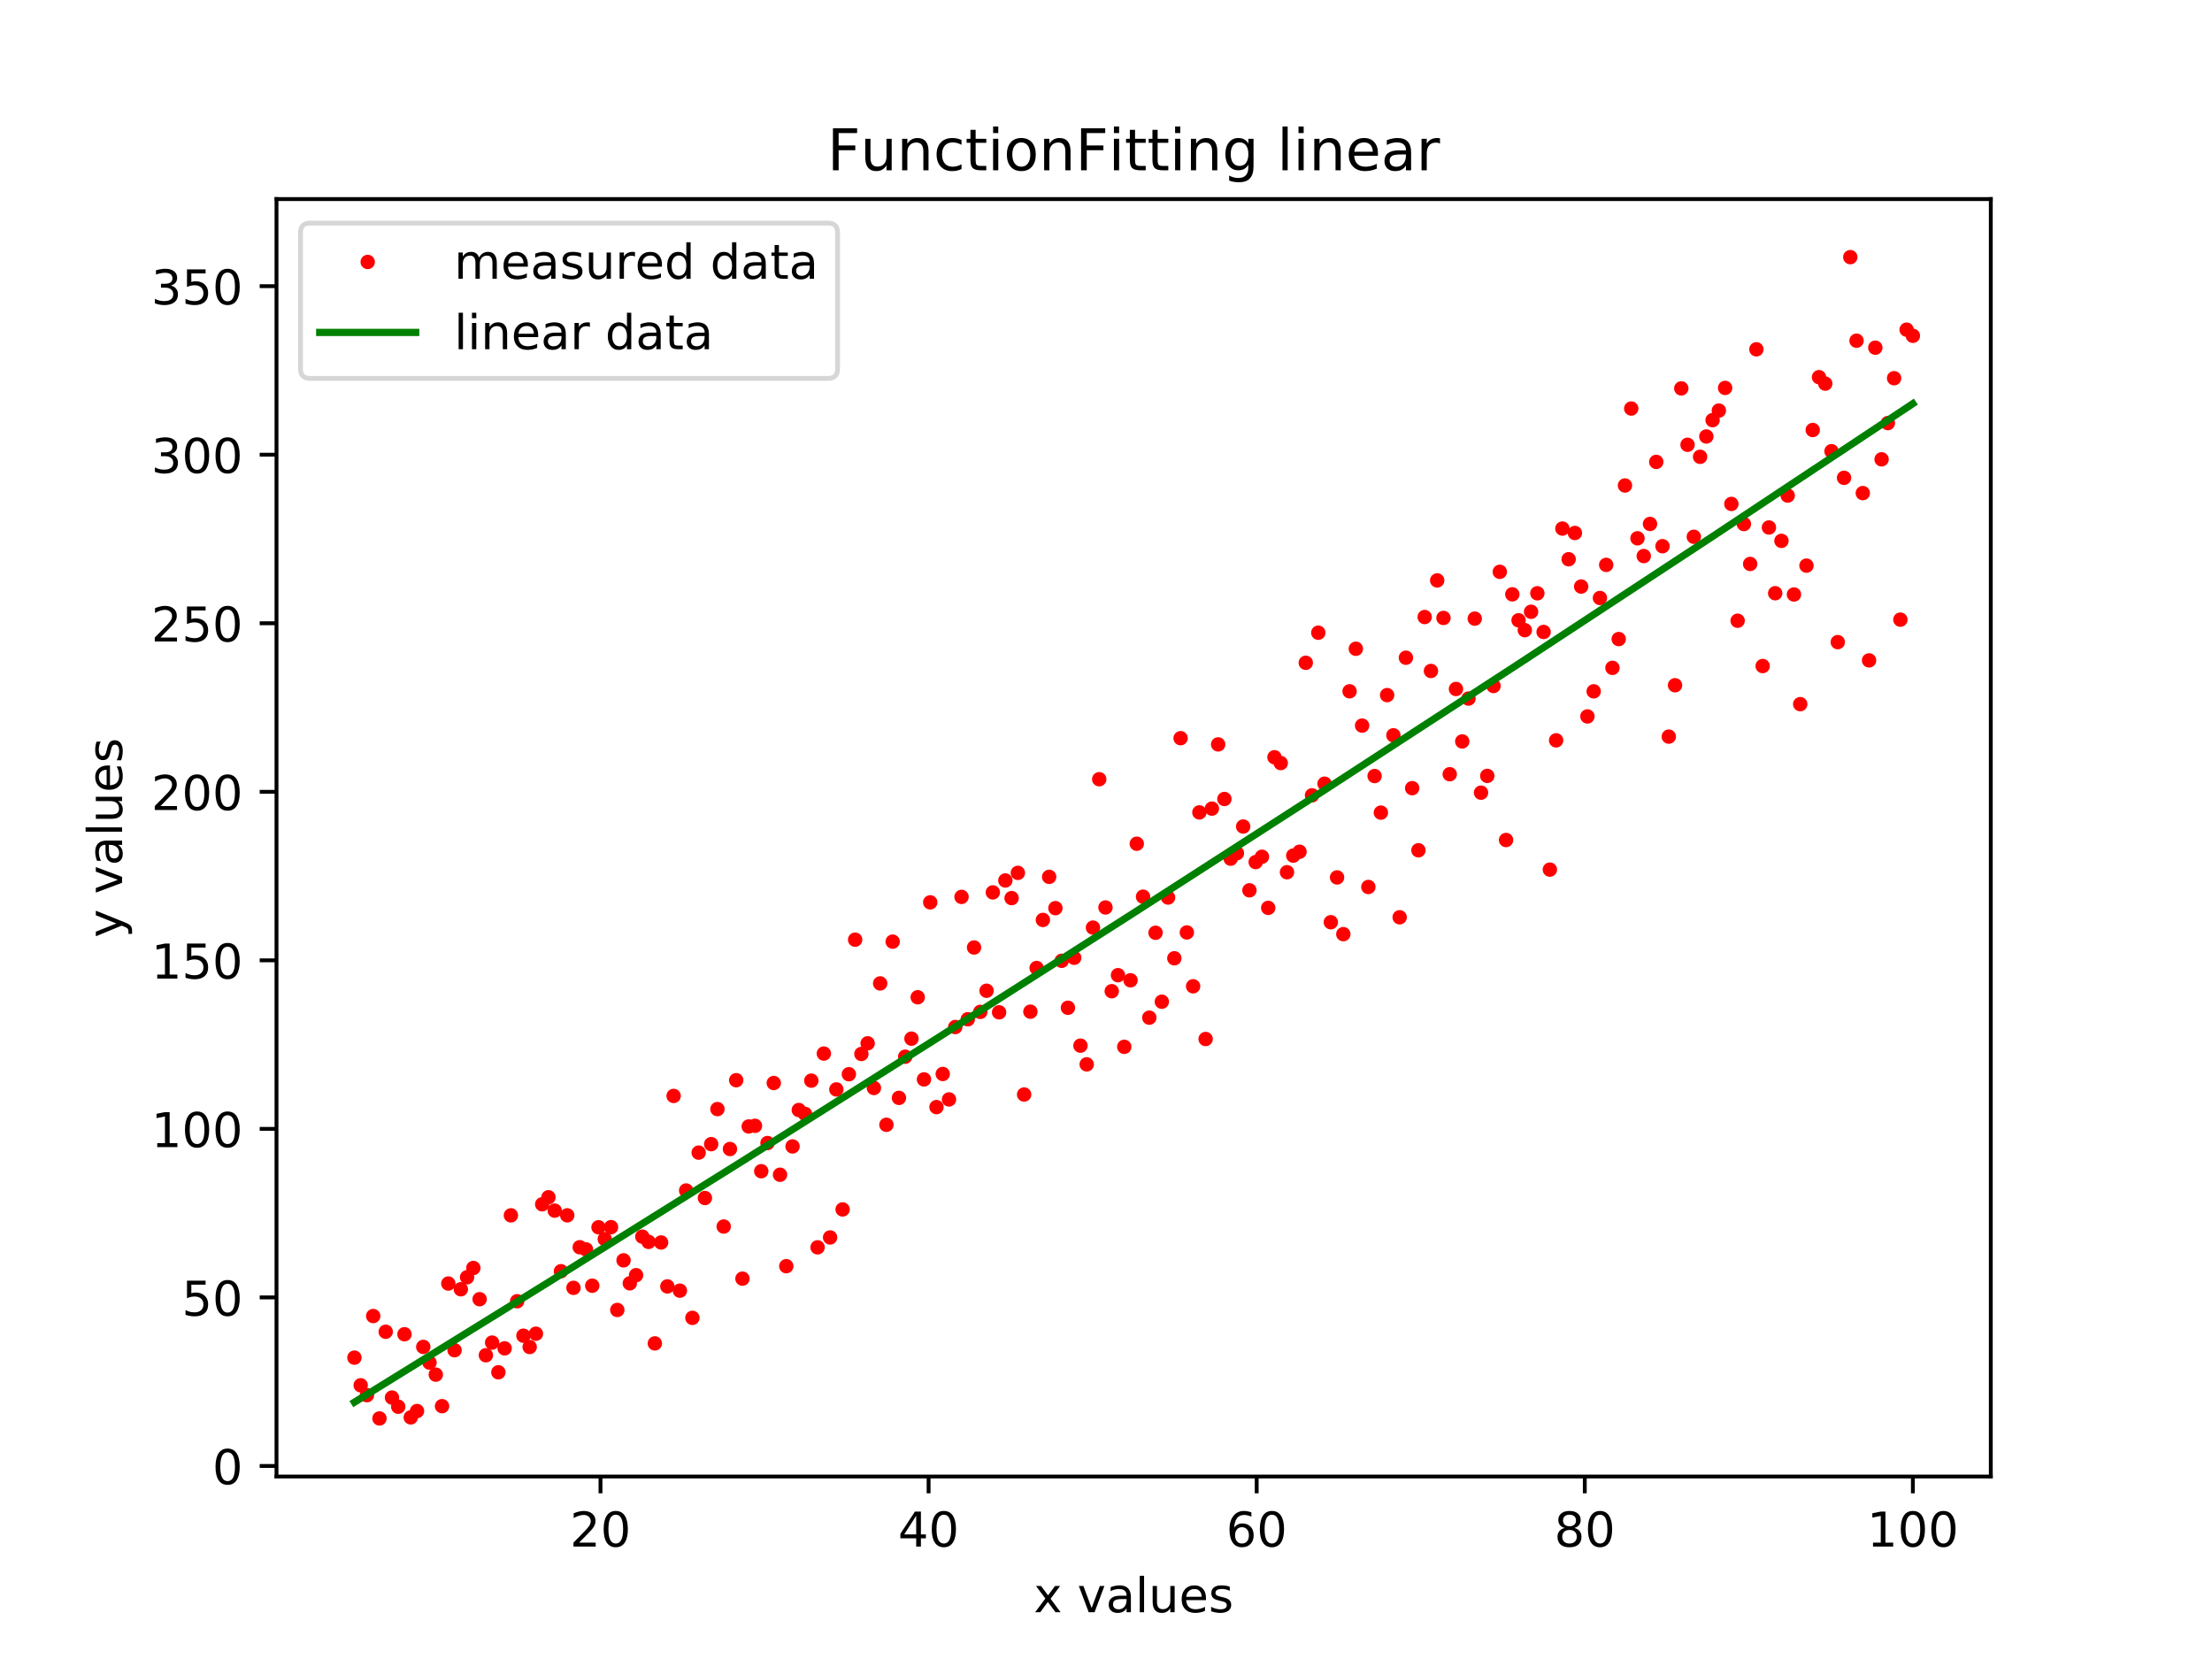 <?xml version="1.0" encoding="utf-8" standalone="no"?>
<!DOCTYPE svg PUBLIC "-//W3C//DTD SVG 1.1//EN"
  "http://www.w3.org/Graphics/SVG/1.1/DTD/svg11.dtd">
<!-- Created with matplotlib (https://matplotlib.org/) -->
<svg height="345.6pt" version="1.1" viewBox="0 0 460.8 345.6" width="460.8pt" xmlns="http://www.w3.org/2000/svg" xmlns:xlink="http://www.w3.org/1999/xlink">
 <defs>
  <style type="text/css">
*{stroke-linecap:butt;stroke-linejoin:round;}
  </style>
 </defs>
 <g id="figure_1">
  <g id="patch_1">
   <path d="M 0 345.6 
L 460.8 345.6 
L 460.8 0 
L 0 0 
z
" style="fill:#ffffff;"/>
  </g>
  <g id="axes_1">
   <g id="patch_2">
    <path d="M 57.6 307.584 
L 414.72 307.584 
L 414.72 41.472 
L 57.6 41.472 
z
" style="fill:#ffffff;"/>
   </g>
   <g id="matplotlib.axis_1">
    <g id="xtick_1">
     <g id="line2d_1">
      <defs>
       <path d="M 0 0 
L 0 3.5 
" id="mafad6ddff1" style="stroke:#000000;stroke-width:0.8;"/>
      </defs>
      <g>
       <use style="stroke:#000000;stroke-width:0.8;" x="125.094" xlink:href="#mafad6ddff1" y="307.584"/>
      </g>
     </g>
     <g id="text_1">
      <!-- 20 -->
      <defs>
       <path d="M 19.188 8.297 
L 53.609 8.297 
L 53.609 0 
L 7.328 0 
L 7.328 8.297 
Q 12.938 14.109 22.625 23.891 
Q 32.328 33.688 34.812 36.531 
Q 39.547 41.844 41.422 45.531 
Q 43.312 49.219 43.312 52.781 
Q 43.312 58.594 39.234 62.25 
Q 35.156 65.922 28.609 65.922 
Q 23.969 65.922 18.812 64.312 
Q 13.672 62.703 7.812 59.422 
L 7.812 69.391 
Q 13.766 71.781 18.938 73 
Q 24.125 74.219 28.422 74.219 
Q 39.75 74.219 46.484 68.547 
Q 53.219 62.891 53.219 53.422 
Q 53.219 48.922 51.531 44.891 
Q 49.859 40.875 45.406 35.406 
Q 44.188 33.984 37.641 27.219 
Q 31.109 20.453 19.188 8.297 
z
" id="DejaVuSans-50"/>
       <path d="M 31.781 66.406 
Q 24.172 66.406 20.328 58.906 
Q 16.5 51.422 16.5 36.375 
Q 16.5 21.391 20.328 13.891 
Q 24.172 6.391 31.781 6.391 
Q 39.453 6.391 43.281 13.891 
Q 47.125 21.391 47.125 36.375 
Q 47.125 51.422 43.281 58.906 
Q 39.453 66.406 31.781 66.406 
z
M 31.781 74.219 
Q 44.047 74.219 50.516 64.516 
Q 56.984 54.828 56.984 36.375 
Q 56.984 17.969 50.516 8.266 
Q 44.047 -1.422 31.781 -1.422 
Q 19.531 -1.422 13.062 8.266 
Q 6.594 17.969 6.594 36.375 
Q 6.594 54.828 13.062 64.516 
Q 19.531 74.219 31.781 74.219 
z
" id="DejaVuSans-48"/>
      </defs>
      <g transform="translate(118.731 322.182)scale(0.1 -0.1)">
       <use xlink:href="#DejaVuSans-50"/>
       <use x="63.623" xlink:href="#DejaVuSans-48"/>
      </g>
     </g>
    </g>
    <g id="xtick_2">
     <g id="line2d_2">
      <g>
       <use style="stroke:#000000;stroke-width:0.8;" x="193.442" xlink:href="#mafad6ddff1" y="307.584"/>
      </g>
     </g>
     <g id="text_2">
      <!-- 40 -->
      <defs>
       <path d="M 37.797 64.312 
L 12.891 25.391 
L 37.797 25.391 
z
M 35.203 72.906 
L 47.609 72.906 
L 47.609 25.391 
L 58.016 25.391 
L 58.016 17.188 
L 47.609 17.188 
L 47.609 0 
L 37.797 0 
L 37.797 17.188 
L 4.891 17.188 
L 4.891 26.703 
z
" id="DejaVuSans-52"/>
      </defs>
      <g transform="translate(187.08 322.182)scale(0.1 -0.1)">
       <use xlink:href="#DejaVuSans-52"/>
       <use x="63.623" xlink:href="#DejaVuSans-48"/>
      </g>
     </g>
    </g>
    <g id="xtick_3">
     <g id="line2d_3">
      <g>
       <use style="stroke:#000000;stroke-width:0.8;" x="261.791" xlink:href="#mafad6ddff1" y="307.584"/>
      </g>
     </g>
     <g id="text_3">
      <!-- 60 -->
      <defs>
       <path d="M 33.016 40.375 
Q 26.375 40.375 22.484 35.828 
Q 18.609 31.297 18.609 23.391 
Q 18.609 15.531 22.484 10.953 
Q 26.375 6.391 33.016 6.391 
Q 39.656 6.391 43.531 10.953 
Q 47.406 15.531 47.406 23.391 
Q 47.406 31.297 43.531 35.828 
Q 39.656 40.375 33.016 40.375 
z
M 52.594 71.297 
L 52.594 62.312 
Q 48.875 64.062 45.094 64.984 
Q 41.312 65.922 37.594 65.922 
Q 27.828 65.922 22.672 59.328 
Q 17.531 52.734 16.797 39.406 
Q 19.672 43.656 24.016 45.922 
Q 28.375 48.188 33.594 48.188 
Q 44.578 48.188 50.953 41.516 
Q 57.328 34.859 57.328 23.391 
Q 57.328 12.156 50.688 5.359 
Q 44.047 -1.422 33.016 -1.422 
Q 20.359 -1.422 13.672 8.266 
Q 6.984 17.969 6.984 36.375 
Q 6.984 53.656 15.188 63.938 
Q 23.391 74.219 37.203 74.219 
Q 40.922 74.219 44.703 73.484 
Q 48.484 72.75 52.594 71.297 
z
" id="DejaVuSans-54"/>
      </defs>
      <g transform="translate(255.428 322.182)scale(0.1 -0.1)">
       <use xlink:href="#DejaVuSans-54"/>
       <use x="63.623" xlink:href="#DejaVuSans-48"/>
      </g>
     </g>
    </g>
    <g id="xtick_4">
     <g id="line2d_4">
      <g>
       <use style="stroke:#000000;stroke-width:0.8;" x="330.139" xlink:href="#mafad6ddff1" y="307.584"/>
      </g>
     </g>
     <g id="text_4">
      <!-- 80 -->
      <defs>
       <path d="M 31.781 34.625 
Q 24.75 34.625 20.719 30.859 
Q 16.703 27.094 16.703 20.516 
Q 16.703 13.922 20.719 10.156 
Q 24.75 6.391 31.781 6.391 
Q 38.812 6.391 42.859 10.172 
Q 46.922 13.969 46.922 20.516 
Q 46.922 27.094 42.891 30.859 
Q 38.875 34.625 31.781 34.625 
z
M 21.922 38.812 
Q 15.578 40.375 12.031 44.719 
Q 8.5 49.078 8.5 55.328 
Q 8.5 64.062 14.719 69.141 
Q 20.953 74.219 31.781 74.219 
Q 42.672 74.219 48.875 69.141 
Q 55.078 64.062 55.078 55.328 
Q 55.078 49.078 51.531 44.719 
Q 48 40.375 41.703 38.812 
Q 48.828 37.156 52.797 32.312 
Q 56.781 27.484 56.781 20.516 
Q 56.781 9.906 50.312 4.234 
Q 43.844 -1.422 31.781 -1.422 
Q 19.734 -1.422 13.25 4.234 
Q 6.781 9.906 6.781 20.516 
Q 6.781 27.484 10.781 32.312 
Q 14.797 37.156 21.922 38.812 
z
M 18.312 54.391 
Q 18.312 48.734 21.844 45.562 
Q 25.391 42.391 31.781 42.391 
Q 38.141 42.391 41.719 45.562 
Q 45.312 48.734 45.312 54.391 
Q 45.312 60.062 41.719 63.234 
Q 38.141 66.406 31.781 66.406 
Q 25.391 66.406 21.844 63.234 
Q 18.312 60.062 18.312 54.391 
z
" id="DejaVuSans-56"/>
      </defs>
      <g transform="translate(323.776 322.182)scale(0.1 -0.1)">
       <use xlink:href="#DejaVuSans-56"/>
       <use x="63.623" xlink:href="#DejaVuSans-48"/>
      </g>
     </g>
    </g>
    <g id="xtick_5">
     <g id="line2d_5">
      <g>
       <use style="stroke:#000000;stroke-width:0.8;" x="398.487" xlink:href="#mafad6ddff1" y="307.584"/>
      </g>
     </g>
     <g id="text_5">
      <!-- 100 -->
      <defs>
       <path d="M 12.406 8.297 
L 28.516 8.297 
L 28.516 63.922 
L 10.984 60.406 
L 10.984 69.391 
L 28.422 72.906 
L 38.281 72.906 
L 38.281 8.297 
L 54.391 8.297 
L 54.391 0 
L 12.406 0 
z
" id="DejaVuSans-49"/>
      </defs>
      <g transform="translate(388.944 322.182)scale(0.1 -0.1)">
       <use xlink:href="#DejaVuSans-49"/>
       <use x="63.623" xlink:href="#DejaVuSans-48"/>
       <use x="127.246" xlink:href="#DejaVuSans-48"/>
      </g>
     </g>
    </g>
    <g id="text_6">
     <!-- x values -->
     <defs>
      <path d="M 54.891 54.688 
L 35.109 28.078 
L 55.906 0 
L 45.312 0 
L 29.391 21.484 
L 13.484 0 
L 2.875 0 
L 24.125 28.609 
L 4.688 54.688 
L 15.281 54.688 
L 29.781 35.203 
L 44.281 54.688 
z
" id="DejaVuSans-120"/>
      <path id="DejaVuSans-32"/>
      <path d="M 2.984 54.688 
L 12.5 54.688 
L 29.594 8.797 
L 46.688 54.688 
L 56.203 54.688 
L 35.688 0 
L 23.484 0 
z
" id="DejaVuSans-118"/>
      <path d="M 34.281 27.484 
Q 23.391 27.484 19.188 25 
Q 14.984 22.516 14.984 16.5 
Q 14.984 11.719 18.141 8.906 
Q 21.297 6.109 26.703 6.109 
Q 34.188 6.109 38.703 11.406 
Q 43.219 16.703 43.219 25.484 
L 43.219 27.484 
z
M 52.203 31.203 
L 52.203 0 
L 43.219 0 
L 43.219 8.297 
Q 40.141 3.328 35.547 0.953 
Q 30.953 -1.422 24.312 -1.422 
Q 15.922 -1.422 10.953 3.297 
Q 6 8.016 6 15.922 
Q 6 25.141 12.172 29.828 
Q 18.359 34.516 30.609 34.516 
L 43.219 34.516 
L 43.219 35.406 
Q 43.219 41.609 39.141 45 
Q 35.062 48.391 27.688 48.391 
Q 23 48.391 18.547 47.266 
Q 14.109 46.141 10.016 43.891 
L 10.016 52.203 
Q 14.938 54.109 19.578 55.047 
Q 24.219 56 28.609 56 
Q 40.484 56 46.344 49.844 
Q 52.203 43.703 52.203 31.203 
z
" id="DejaVuSans-97"/>
      <path d="M 9.422 75.984 
L 18.406 75.984 
L 18.406 0 
L 9.422 0 
z
" id="DejaVuSans-108"/>
      <path d="M 8.5 21.578 
L 8.5 54.688 
L 17.484 54.688 
L 17.484 21.922 
Q 17.484 14.156 20.5 10.266 
Q 23.531 6.391 29.594 6.391 
Q 36.859 6.391 41.078 11.031 
Q 45.312 15.672 45.312 23.688 
L 45.312 54.688 
L 54.297 54.688 
L 54.297 0 
L 45.312 0 
L 45.312 8.406 
Q 42.047 3.422 37.719 1 
Q 33.406 -1.422 27.688 -1.422 
Q 18.266 -1.422 13.375 4.438 
Q 8.5 10.297 8.5 21.578 
z
M 31.109 56 
z
" id="DejaVuSans-117"/>
      <path d="M 56.203 29.594 
L 56.203 25.203 
L 14.891 25.203 
Q 15.484 15.922 20.484 11.062 
Q 25.484 6.203 34.422 6.203 
Q 39.594 6.203 44.453 7.469 
Q 49.312 8.734 54.109 11.281 
L 54.109 2.781 
Q 49.266 0.734 44.188 -0.344 
Q 39.109 -1.422 33.891 -1.422 
Q 20.797 -1.422 13.156 6.188 
Q 5.516 13.812 5.516 26.812 
Q 5.516 40.234 12.766 48.109 
Q 20.016 56 32.328 56 
Q 43.359 56 49.781 48.891 
Q 56.203 41.797 56.203 29.594 
z
M 47.219 32.234 
Q 47.125 39.594 43.094 43.984 
Q 39.062 48.391 32.422 48.391 
Q 24.906 48.391 20.391 44.141 
Q 15.875 39.891 15.188 32.172 
z
" id="DejaVuSans-101"/>
      <path d="M 44.281 53.078 
L 44.281 44.578 
Q 40.484 46.531 36.375 47.5 
Q 32.281 48.484 27.875 48.484 
Q 21.188 48.484 17.844 46.438 
Q 14.5 44.391 14.5 40.281 
Q 14.5 37.156 16.891 35.375 
Q 19.281 33.594 26.516 31.984 
L 29.594 31.297 
Q 39.156 29.25 43.188 25.516 
Q 47.219 21.781 47.219 15.094 
Q 47.219 7.469 41.188 3.016 
Q 35.156 -1.422 24.609 -1.422 
Q 20.219 -1.422 15.453 -0.562 
Q 10.688 0.297 5.422 2 
L 5.422 11.281 
Q 10.406 8.688 15.234 7.391 
Q 20.062 6.109 24.812 6.109 
Q 31.156 6.109 34.562 8.281 
Q 37.984 10.453 37.984 14.406 
Q 37.984 18.062 35.516 20.016 
Q 33.062 21.969 24.703 23.781 
L 21.578 24.516 
Q 13.234 26.266 9.516 29.906 
Q 5.812 33.547 5.812 39.891 
Q 5.812 47.609 11.281 51.797 
Q 16.75 56 26.812 56 
Q 31.781 56 36.172 55.266 
Q 40.578 54.547 44.281 53.078 
z
" id="DejaVuSans-115"/>
     </defs>
     <g transform="translate(215.349 335.861)scale(0.1 -0.1)">
      <use xlink:href="#DejaVuSans-120"/>
      <use x="59.18" xlink:href="#DejaVuSans-32"/>
      <use x="90.967" xlink:href="#DejaVuSans-118"/>
      <use x="150.146" xlink:href="#DejaVuSans-97"/>
      <use x="211.426" xlink:href="#DejaVuSans-108"/>
      <use x="239.209" xlink:href="#DejaVuSans-117"/>
      <use x="302.588" xlink:href="#DejaVuSans-101"/>
      <use x="364.111" xlink:href="#DejaVuSans-115"/>
     </g>
    </g>
   </g>
   <g id="matplotlib.axis_2">
    <g id="ytick_1">
     <g id="line2d_6">
      <defs>
       <path d="M 0 0 
L -3.5 0 
" id="m8c9801b1c9" style="stroke:#000000;stroke-width:0.8;"/>
      </defs>
      <g>
       <use style="stroke:#000000;stroke-width:0.8;" x="57.6" xlink:href="#m8c9801b1c9" y="305.384"/>
      </g>
     </g>
     <g id="text_7">
      <!-- 0 -->
      <g transform="translate(44.237 309.184)scale(0.1 -0.1)">
       <use xlink:href="#DejaVuSans-48"/>
      </g>
     </g>
    </g>
    <g id="ytick_2">
     <g id="line2d_7">
      <g>
       <use style="stroke:#000000;stroke-width:0.8;" x="57.6" xlink:href="#m8c9801b1c9" y="270.275"/>
      </g>
     </g>
     <g id="text_8">
      <!-- 50 -->
      <defs>
       <path d="M 10.797 72.906 
L 49.516 72.906 
L 49.516 64.594 
L 19.828 64.594 
L 19.828 46.734 
Q 21.969 47.469 24.109 47.828 
Q 26.266 48.188 28.422 48.188 
Q 40.625 48.188 47.75 41.5 
Q 54.891 34.812 54.891 23.391 
Q 54.891 11.625 47.562 5.094 
Q 40.234 -1.422 26.906 -1.422 
Q 22.312 -1.422 17.547 -0.641 
Q 12.797 0.141 7.719 1.703 
L 7.719 11.625 
Q 12.109 9.234 16.797 8.062 
Q 21.484 6.891 26.703 6.891 
Q 35.156 6.891 40.078 11.328 
Q 45.016 15.766 45.016 23.391 
Q 45.016 31 40.078 35.438 
Q 35.156 39.891 26.703 39.891 
Q 22.75 39.891 18.812 39.016 
Q 14.891 38.141 10.797 36.281 
z
" id="DejaVuSans-53"/>
      </defs>
      <g transform="translate(37.875 274.074)scale(0.1 -0.1)">
       <use xlink:href="#DejaVuSans-53"/>
       <use x="63.623" xlink:href="#DejaVuSans-48"/>
      </g>
     </g>
    </g>
    <g id="ytick_3">
     <g id="line2d_8">
      <g>
       <use style="stroke:#000000;stroke-width:0.8;" x="57.6" xlink:href="#m8c9801b1c9" y="235.165"/>
      </g>
     </g>
     <g id="text_9">
      <!-- 100 -->
      <g transform="translate(31.512 238.964)scale(0.1 -0.1)">
       <use xlink:href="#DejaVuSans-49"/>
       <use x="63.623" xlink:href="#DejaVuSans-48"/>
       <use x="127.246" xlink:href="#DejaVuSans-48"/>
      </g>
     </g>
    </g>
    <g id="ytick_4">
     <g id="line2d_9">
      <g>
       <use style="stroke:#000000;stroke-width:0.8;" x="57.6" xlink:href="#m8c9801b1c9" y="200.055"/>
      </g>
     </g>
     <g id="text_10">
      <!-- 150 -->
      <g transform="translate(31.512 203.854)scale(0.1 -0.1)">
       <use xlink:href="#DejaVuSans-49"/>
       <use x="63.623" xlink:href="#DejaVuSans-53"/>
       <use x="127.246" xlink:href="#DejaVuSans-48"/>
      </g>
     </g>
    </g>
    <g id="ytick_5">
     <g id="line2d_10">
      <g>
       <use style="stroke:#000000;stroke-width:0.8;" x="57.6" xlink:href="#m8c9801b1c9" y="164.945"/>
      </g>
     </g>
     <g id="text_11">
      <!-- 200 -->
      <g transform="translate(31.512 168.744)scale(0.1 -0.1)">
       <use xlink:href="#DejaVuSans-50"/>
       <use x="63.623" xlink:href="#DejaVuSans-48"/>
       <use x="127.246" xlink:href="#DejaVuSans-48"/>
      </g>
     </g>
    </g>
    <g id="ytick_6">
     <g id="line2d_11">
      <g>
       <use style="stroke:#000000;stroke-width:0.8;" x="57.6" xlink:href="#m8c9801b1c9" y="129.835"/>
      </g>
     </g>
     <g id="text_12">
      <!-- 250 -->
      <g transform="translate(31.512 133.634)scale(0.1 -0.1)">
       <use xlink:href="#DejaVuSans-50"/>
       <use x="63.623" xlink:href="#DejaVuSans-53"/>
       <use x="127.246" xlink:href="#DejaVuSans-48"/>
      </g>
     </g>
    </g>
    <g id="ytick_7">
     <g id="line2d_12">
      <g>
       <use style="stroke:#000000;stroke-width:0.8;" x="57.6" xlink:href="#m8c9801b1c9" y="94.725"/>
      </g>
     </g>
     <g id="text_13">
      <!-- 300 -->
      <defs>
       <path d="M 40.578 39.312 
Q 47.656 37.797 51.625 33 
Q 55.609 28.219 55.609 21.188 
Q 55.609 10.406 48.188 4.484 
Q 40.766 -1.422 27.094 -1.422 
Q 22.516 -1.422 17.656 -0.516 
Q 12.797 0.391 7.625 2.203 
L 7.625 11.719 
Q 11.719 9.328 16.594 8.109 
Q 21.484 6.891 26.812 6.891 
Q 36.078 6.891 40.938 10.547 
Q 45.797 14.203 45.797 21.188 
Q 45.797 27.641 41.281 31.266 
Q 36.766 34.906 28.719 34.906 
L 20.219 34.906 
L 20.219 43.016 
L 29.109 43.016 
Q 36.375 43.016 40.234 45.922 
Q 44.094 48.828 44.094 54.297 
Q 44.094 59.906 40.109 62.906 
Q 36.141 65.922 28.719 65.922 
Q 24.656 65.922 20.016 65.031 
Q 15.375 64.156 9.812 62.312 
L 9.812 71.094 
Q 15.438 72.656 20.344 73.438 
Q 25.25 74.219 29.594 74.219 
Q 40.828 74.219 47.359 69.109 
Q 53.906 64.016 53.906 55.328 
Q 53.906 49.266 50.438 45.094 
Q 46.969 40.922 40.578 39.312 
z
" id="DejaVuSans-51"/>
      </defs>
      <g transform="translate(31.512 98.524)scale(0.1 -0.1)">
       <use xlink:href="#DejaVuSans-51"/>
       <use x="63.623" xlink:href="#DejaVuSans-48"/>
       <use x="127.246" xlink:href="#DejaVuSans-48"/>
      </g>
     </g>
    </g>
    <g id="ytick_8">
     <g id="line2d_13">
      <g>
       <use style="stroke:#000000;stroke-width:0.8;" x="57.6" xlink:href="#m8c9801b1c9" y="59.615"/>
      </g>
     </g>
     <g id="text_14">
      <!-- 350 -->
      <g transform="translate(31.512 63.414)scale(0.1 -0.1)">
       <use xlink:href="#DejaVuSans-51"/>
       <use x="63.623" xlink:href="#DejaVuSans-53"/>
       <use x="127.246" xlink:href="#DejaVuSans-48"/>
      </g>
     </g>
    </g>
    <g id="text_15">
     <!-- y values -->
     <defs>
      <path d="M 32.172 -5.078 
Q 28.375 -14.844 24.75 -17.812 
Q 21.141 -20.797 15.094 -20.797 
L 7.906 -20.797 
L 7.906 -13.281 
L 13.188 -13.281 
Q 16.891 -13.281 18.938 -11.516 
Q 21 -9.766 23.484 -3.219 
L 25.094 0.875 
L 2.984 54.688 
L 12.5 54.688 
L 29.594 11.922 
L 46.688 54.688 
L 56.203 54.688 
z
" id="DejaVuSans-121"/>
     </defs>
     <g transform="translate(25.433 195.339)rotate(-90)scale(0.1 -0.1)">
      <use xlink:href="#DejaVuSans-121"/>
      <use x="59.18" xlink:href="#DejaVuSans-32"/>
      <use x="90.967" xlink:href="#DejaVuSans-118"/>
      <use x="150.146" xlink:href="#DejaVuSans-97"/>
      <use x="211.426" xlink:href="#DejaVuSans-108"/>
      <use x="239.209" xlink:href="#DejaVuSans-117"/>
      <use x="302.588" xlink:href="#DejaVuSans-101"/>
      <use x="364.111" xlink:href="#DejaVuSans-115"/>
     </g>
    </g>
   </g>
   <g id="line2d_14">
    <defs>
     <path d="M 0 1 
C 0.265 1 0.52 0.895 0.707 0.707 
C 0.895 0.52 1 0.265 1 0 
C 1 -0.265 0.895 -0.52 0.707 -0.707 
C 0.52 -0.895 0.265 -1 0 -1 
C -0.265 -1 -0.52 -0.895 -0.707 -0.707 
C -0.895 -0.52 -1 -0.265 -1 0 
C -1 0.265 -0.895 0.52 -0.707 0.707 
C -0.52 0.895 -0.265 1 0 1 
z
" id="m4b1cae5f40" style="stroke:#ff0000;"/>
    </defs>
    <g clip-path="url(#p3636d9c95a)">
     <use style="fill:#ff0000;stroke:#ff0000;" x="73.833" xlink:href="#m4b1cae5f40" y="282.823"/>
     <use style="fill:#ff0000;stroke:#ff0000;" x="75.137" xlink:href="#m4b1cae5f40" y="288.582"/>
     <use style="fill:#ff0000;stroke:#ff0000;" x="76.44" xlink:href="#m4b1cae5f40" y="290.639"/>
     <use style="fill:#ff0000;stroke:#ff0000;" x="77.744" xlink:href="#m4b1cae5f40" y="274.157"/>
     <use style="fill:#ff0000;stroke:#ff0000;" x="79.048" xlink:href="#m4b1cae5f40" y="295.488"/>
     <use style="fill:#ff0000;stroke:#ff0000;" x="80.352" xlink:href="#m4b1cae5f40" y="277.429"/>
     <use style="fill:#ff0000;stroke:#ff0000;" x="81.656" xlink:href="#m4b1cae5f40" y="291.139"/>
     <use style="fill:#ff0000;stroke:#ff0000;" x="82.96" xlink:href="#m4b1cae5f40" y="293.042"/>
     <use style="fill:#ff0000;stroke:#ff0000;" x="84.263" xlink:href="#m4b1cae5f40" y="277.946"/>
     <use style="fill:#ff0000;stroke:#ff0000;" x="85.567" xlink:href="#m4b1cae5f40" y="295.269"/>
     <use style="fill:#ff0000;stroke:#ff0000;" x="86.871" xlink:href="#m4b1cae5f40" y="293.949"/>
     <use style="fill:#ff0000;stroke:#ff0000;" x="88.175" xlink:href="#m4b1cae5f40" y="280.583"/>
     <use style="fill:#ff0000;stroke:#ff0000;" x="89.479" xlink:href="#m4b1cae5f40" y="283.857"/>
     <use style="fill:#ff0000;stroke:#ff0000;" x="90.783" xlink:href="#m4b1cae5f40" y="286.362"/>
     <use style="fill:#ff0000;stroke:#ff0000;" x="92.086" xlink:href="#m4b1cae5f40" y="292.93"/>
     <use style="fill:#ff0000;stroke:#ff0000;" x="93.39" xlink:href="#m4b1cae5f40" y="267.382"/>
     <use style="fill:#ff0000;stroke:#ff0000;" x="94.694" xlink:href="#m4b1cae5f40" y="281.278"/>
     <use style="fill:#ff0000;stroke:#ff0000;" x="95.998" xlink:href="#m4b1cae5f40" y="268.576"/>
     <use style="fill:#ff0000;stroke:#ff0000;" x="97.302" xlink:href="#m4b1cae5f40" y="266.076"/>
     <use style="fill:#ff0000;stroke:#ff0000;" x="98.606" xlink:href="#m4b1cae5f40" y="264.144"/>
     <use style="fill:#ff0000;stroke:#ff0000;" x="99.909" xlink:href="#m4b1cae5f40" y="270.646"/>
     <use style="fill:#ff0000;stroke:#ff0000;" x="101.213" xlink:href="#m4b1cae5f40" y="282.32"/>
     <use style="fill:#ff0000;stroke:#ff0000;" x="102.517" xlink:href="#m4b1cae5f40" y="279.688"/>
     <use style="fill:#ff0000;stroke:#ff0000;" x="103.821" xlink:href="#m4b1cae5f40" y="285.873"/>
     <use style="fill:#ff0000;stroke:#ff0000;" x="105.125" xlink:href="#m4b1cae5f40" y="280.886"/>
     <use style="fill:#ff0000;stroke:#ff0000;" x="106.429" xlink:href="#m4b1cae5f40" y="253.18"/>
     <use style="fill:#ff0000;stroke:#ff0000;" x="107.732" xlink:href="#m4b1cae5f40" y="271.077"/>
     <use style="fill:#ff0000;stroke:#ff0000;" x="109.036" xlink:href="#m4b1cae5f40" y="278.251"/>
     <use style="fill:#ff0000;stroke:#ff0000;" x="110.34" xlink:href="#m4b1cae5f40" y="280.603"/>
     <use style="fill:#ff0000;stroke:#ff0000;" x="111.644" xlink:href="#m4b1cae5f40" y="277.835"/>
     <use style="fill:#ff0000;stroke:#ff0000;" x="112.948" xlink:href="#m4b1cae5f40" y="250.877"/>
     <use style="fill:#ff0000;stroke:#ff0000;" x="114.252" xlink:href="#m4b1cae5f40" y="249.414"/>
     <use style="fill:#ff0000;stroke:#ff0000;" x="115.555" xlink:href="#m4b1cae5f40" y="252.197"/>
     <use style="fill:#ff0000;stroke:#ff0000;" x="116.859" xlink:href="#m4b1cae5f40" y="264.819"/>
     <use style="fill:#ff0000;stroke:#ff0000;" x="118.163" xlink:href="#m4b1cae5f40" y="253.174"/>
     <use style="fill:#ff0000;stroke:#ff0000;" x="119.467" xlink:href="#m4b1cae5f40" y="268.282"/>
     <use style="fill:#ff0000;stroke:#ff0000;" x="120.771" xlink:href="#m4b1cae5f40" y="259.82"/>
     <use style="fill:#ff0000;stroke:#ff0000;" x="122.075" xlink:href="#m4b1cae5f40" y="260.271"/>
     <use style="fill:#ff0000;stroke:#ff0000;" x="123.378" xlink:href="#m4b1cae5f40" y="267.835"/>
     <use style="fill:#ff0000;stroke:#ff0000;" x="124.682" xlink:href="#m4b1cae5f40" y="255.663"/>
     <use style="fill:#ff0000;stroke:#ff0000;" x="125.986" xlink:href="#m4b1cae5f40" y="258.126"/>
     <use style="fill:#ff0000;stroke:#ff0000;" x="127.29" xlink:href="#m4b1cae5f40" y="255.639"/>
     <use style="fill:#ff0000;stroke:#ff0000;" x="128.594" xlink:href="#m4b1cae5f40" y="272.89"/>
     <use style="fill:#ff0000;stroke:#ff0000;" x="129.898" xlink:href="#m4b1cae5f40" y="262.551"/>
     <use style="fill:#ff0000;stroke:#ff0000;" x="131.201" xlink:href="#m4b1cae5f40" y="267.34"/>
     <use style="fill:#ff0000;stroke:#ff0000;" x="132.505" xlink:href="#m4b1cae5f40" y="265.645"/>
     <use style="fill:#ff0000;stroke:#ff0000;" x="133.809" xlink:href="#m4b1cae5f40" y="257.618"/>
     <use style="fill:#ff0000;stroke:#ff0000;" x="135.113" xlink:href="#m4b1cae5f40" y="258.708"/>
     <use style="fill:#ff0000;stroke:#ff0000;" x="136.417" xlink:href="#m4b1cae5f40" y="279.855"/>
     <use style="fill:#ff0000;stroke:#ff0000;" x="137.721" xlink:href="#m4b1cae5f40" y="258.829"/>
     <use style="fill:#ff0000;stroke:#ff0000;" x="139.024" xlink:href="#m4b1cae5f40" y="267.981"/>
     <use style="fill:#ff0000;stroke:#ff0000;" x="140.328" xlink:href="#m4b1cae5f40" y="228.302"/>
     <use style="fill:#ff0000;stroke:#ff0000;" x="141.632" xlink:href="#m4b1cae5f40" y="268.87"/>
     <use style="fill:#ff0000;stroke:#ff0000;" x="142.936" xlink:href="#m4b1cae5f40" y="248.003"/>
     <use style="fill:#ff0000;stroke:#ff0000;" x="144.24" xlink:href="#m4b1cae5f40" y="274.535"/>
     <use style="fill:#ff0000;stroke:#ff0000;" x="145.544" xlink:href="#m4b1cae5f40" y="240.113"/>
     <use style="fill:#ff0000;stroke:#ff0000;" x="146.847" xlink:href="#m4b1cae5f40" y="249.566"/>
     <use style="fill:#ff0000;stroke:#ff0000;" x="148.151" xlink:href="#m4b1cae5f40" y="238.349"/>
     <use style="fill:#ff0000;stroke:#ff0000;" x="149.455" xlink:href="#m4b1cae5f40" y="231.046"/>
     <use style="fill:#ff0000;stroke:#ff0000;" x="150.759" xlink:href="#m4b1cae5f40" y="255.511"/>
     <use style="fill:#ff0000;stroke:#ff0000;" x="152.063" xlink:href="#m4b1cae5f40" y="239.358"/>
     <use style="fill:#ff0000;stroke:#ff0000;" x="153.367" xlink:href="#m4b1cae5f40" y="225.026"/>
     <use style="fill:#ff0000;stroke:#ff0000;" x="154.67" xlink:href="#m4b1cae5f40" y="266.367"/>
     <use style="fill:#ff0000;stroke:#ff0000;" x="155.974" xlink:href="#m4b1cae5f40" y="234.663"/>
     <use style="fill:#ff0000;stroke:#ff0000;" x="157.278" xlink:href="#m4b1cae5f40" y="234.529"/>
     <use style="fill:#ff0000;stroke:#ff0000;" x="158.582" xlink:href="#m4b1cae5f40" y="243.985"/>
     <use style="fill:#ff0000;stroke:#ff0000;" x="159.886" xlink:href="#m4b1cae5f40" y="238.115"/>
     <use style="fill:#ff0000;stroke:#ff0000;" x="161.19" xlink:href="#m4b1cae5f40" y="225.613"/>
     <use style="fill:#ff0000;stroke:#ff0000;" x="162.493" xlink:href="#m4b1cae5f40" y="244.721"/>
     <use style="fill:#ff0000;stroke:#ff0000;" x="163.797" xlink:href="#m4b1cae5f40" y="263.77"/>
     <use style="fill:#ff0000;stroke:#ff0000;" x="165.101" xlink:href="#m4b1cae5f40" y="238.82"/>
     <use style="fill:#ff0000;stroke:#ff0000;" x="166.405" xlink:href="#m4b1cae5f40" y="231.235"/>
     <use style="fill:#ff0000;stroke:#ff0000;" x="167.709" xlink:href="#m4b1cae5f40" y="232.055"/>
     <use style="fill:#ff0000;stroke:#ff0000;" x="169.013" xlink:href="#m4b1cae5f40" y="225.116"/>
     <use style="fill:#ff0000;stroke:#ff0000;" x="170.316" xlink:href="#m4b1cae5f40" y="259.84"/>
     <use style="fill:#ff0000;stroke:#ff0000;" x="171.62" xlink:href="#m4b1cae5f40" y="219.477"/>
     <use style="fill:#ff0000;stroke:#ff0000;" x="172.924" xlink:href="#m4b1cae5f40" y="257.782"/>
     <use style="fill:#ff0000;stroke:#ff0000;" x="174.228" xlink:href="#m4b1cae5f40" y="226.95"/>
     <use style="fill:#ff0000;stroke:#ff0000;" x="175.532" xlink:href="#m4b1cae5f40" y="251.947"/>
     <use style="fill:#ff0000;stroke:#ff0000;" x="176.836" xlink:href="#m4b1cae5f40" y="223.783"/>
     <use style="fill:#ff0000;stroke:#ff0000;" x="178.139" xlink:href="#m4b1cae5f40" y="195.753"/>
     <use style="fill:#ff0000;stroke:#ff0000;" x="179.443" xlink:href="#m4b1cae5f40" y="219.56"/>
     <use style="fill:#ff0000;stroke:#ff0000;" x="180.747" xlink:href="#m4b1cae5f40" y="217.342"/>
     <use style="fill:#ff0000;stroke:#ff0000;" x="182.051" xlink:href="#m4b1cae5f40" y="226.648"/>
     <use style="fill:#ff0000;stroke:#ff0000;" x="183.355" xlink:href="#m4b1cae5f40" y="204.864"/>
     <use style="fill:#ff0000;stroke:#ff0000;" x="184.659" xlink:href="#m4b1cae5f40" y="234.313"/>
     <use style="fill:#ff0000;stroke:#ff0000;" x="185.962" xlink:href="#m4b1cae5f40" y="196.16"/>
     <use style="fill:#ff0000;stroke:#ff0000;" x="187.266" xlink:href="#m4b1cae5f40" y="228.706"/>
     <use style="fill:#ff0000;stroke:#ff0000;" x="188.57" xlink:href="#m4b1cae5f40" y="220.131"/>
     <use style="fill:#ff0000;stroke:#ff0000;" x="189.874" xlink:href="#m4b1cae5f40" y="216.369"/>
     <use style="fill:#ff0000;stroke:#ff0000;" x="191.178" xlink:href="#m4b1cae5f40" y="207.747"/>
     <use style="fill:#ff0000;stroke:#ff0000;" x="192.482" xlink:href="#m4b1cae5f40" y="224.86"/>
     <use style="fill:#ff0000;stroke:#ff0000;" x="193.785" xlink:href="#m4b1cae5f40" y="187.975"/>
     <use style="fill:#ff0000;stroke:#ff0000;" x="195.089" xlink:href="#m4b1cae5f40" y="230.627"/>
     <use style="fill:#ff0000;stroke:#ff0000;" x="196.393" xlink:href="#m4b1cae5f40" y="223.731"/>
     <use style="fill:#ff0000;stroke:#ff0000;" x="197.697" xlink:href="#m4b1cae5f40" y="229.029"/>
     <use style="fill:#ff0000;stroke:#ff0000;" x="199.001" xlink:href="#m4b1cae5f40" y="213.949"/>
     <use style="fill:#ff0000;stroke:#ff0000;" x="200.305" xlink:href="#m4b1cae5f40" y="186.837"/>
     <use style="fill:#ff0000;stroke:#ff0000;" x="201.608" xlink:href="#m4b1cae5f40" y="212.329"/>
     <use style="fill:#ff0000;stroke:#ff0000;" x="202.912" xlink:href="#m4b1cae5f40" y="197.379"/>
     <use style="fill:#ff0000;stroke:#ff0000;" x="204.216" xlink:href="#m4b1cae5f40" y="210.793"/>
     <use style="fill:#ff0000;stroke:#ff0000;" x="205.52" xlink:href="#m4b1cae5f40" y="206.387"/>
     <use style="fill:#ff0000;stroke:#ff0000;" x="206.824" xlink:href="#m4b1cae5f40" y="185.902"/>
     <use style="fill:#ff0000;stroke:#ff0000;" x="208.128" xlink:href="#m4b1cae5f40" y="210.883"/>
     <use style="fill:#ff0000;stroke:#ff0000;" x="209.431" xlink:href="#m4b1cae5f40" y="183.421"/>
     <use style="fill:#ff0000;stroke:#ff0000;" x="210.735" xlink:href="#m4b1cae5f40" y="187.093"/>
     <use style="fill:#ff0000;stroke:#ff0000;" x="212.039" xlink:href="#m4b1cae5f40" y="181.835"/>
     <use style="fill:#ff0000;stroke:#ff0000;" x="213.343" xlink:href="#m4b1cae5f40" y="228.008"/>
     <use style="fill:#ff0000;stroke:#ff0000;" x="214.647" xlink:href="#m4b1cae5f40" y="210.749"/>
     <use style="fill:#ff0000;stroke:#ff0000;" x="215.951" xlink:href="#m4b1cae5f40" y="201.651"/>
     <use style="fill:#ff0000;stroke:#ff0000;" x="217.254" xlink:href="#m4b1cae5f40" y="191.638"/>
     <use style="fill:#ff0000;stroke:#ff0000;" x="218.558" xlink:href="#m4b1cae5f40" y="182.664"/>
     <use style="fill:#ff0000;stroke:#ff0000;" x="219.862" xlink:href="#m4b1cae5f40" y="189.184"/>
     <use style="fill:#ff0000;stroke:#ff0000;" x="221.166" xlink:href="#m4b1cae5f40" y="200.155"/>
     <use style="fill:#ff0000;stroke:#ff0000;" x="222.47" xlink:href="#m4b1cae5f40" y="209.937"/>
     <use style="fill:#ff0000;stroke:#ff0000;" x="223.774" xlink:href="#m4b1cae5f40" y="199.524"/>
     <use style="fill:#ff0000;stroke:#ff0000;" x="225.077" xlink:href="#m4b1cae5f40" y="217.829"/>
     <use style="fill:#ff0000;stroke:#ff0000;" x="226.381" xlink:href="#m4b1cae5f40" y="221.726"/>
     <use style="fill:#ff0000;stroke:#ff0000;" x="227.685" xlink:href="#m4b1cae5f40" y="193.238"/>
     <use style="fill:#ff0000;stroke:#ff0000;" x="228.989" xlink:href="#m4b1cae5f40" y="162.327"/>
     <use style="fill:#ff0000;stroke:#ff0000;" x="230.293" xlink:href="#m4b1cae5f40" y="189.041"/>
     <use style="fill:#ff0000;stroke:#ff0000;" x="231.597" xlink:href="#m4b1cae5f40" y="206.487"/>
     <use style="fill:#ff0000;stroke:#ff0000;" x="232.9" xlink:href="#m4b1cae5f40" y="203.148"/>
     <use style="fill:#ff0000;stroke:#ff0000;" x="234.204" xlink:href="#m4b1cae5f40" y="218.072"/>
     <use style="fill:#ff0000;stroke:#ff0000;" x="235.508" xlink:href="#m4b1cae5f40" y="204.214"/>
     <use style="fill:#ff0000;stroke:#ff0000;" x="236.812" xlink:href="#m4b1cae5f40" y="175.764"/>
     <use style="fill:#ff0000;stroke:#ff0000;" x="238.116" xlink:href="#m4b1cae5f40" y="186.799"/>
     <use style="fill:#ff0000;stroke:#ff0000;" x="239.42" xlink:href="#m4b1cae5f40" y="211.999"/>
     <use style="fill:#ff0000;stroke:#ff0000;" x="240.723" xlink:href="#m4b1cae5f40" y="194.312"/>
     <use style="fill:#ff0000;stroke:#ff0000;" x="242.027" xlink:href="#m4b1cae5f40" y="208.675"/>
     <use style="fill:#ff0000;stroke:#ff0000;" x="243.331" xlink:href="#m4b1cae5f40" y="186.969"/>
     <use style="fill:#ff0000;stroke:#ff0000;" x="244.635" xlink:href="#m4b1cae5f40" y="199.626"/>
     <use style="fill:#ff0000;stroke:#ff0000;" x="245.939" xlink:href="#m4b1cae5f40" y="153.778"/>
     <use style="fill:#ff0000;stroke:#ff0000;" x="247.243" xlink:href="#m4b1cae5f40" y="194.245"/>
     <use style="fill:#ff0000;stroke:#ff0000;" x="248.546" xlink:href="#m4b1cae5f40" y="205.462"/>
     <use style="fill:#ff0000;stroke:#ff0000;" x="249.85" xlink:href="#m4b1cae5f40" y="169.238"/>
     <use style="fill:#ff0000;stroke:#ff0000;" x="251.154" xlink:href="#m4b1cae5f40" y="216.444"/>
     <use style="fill:#ff0000;stroke:#ff0000;" x="252.458" xlink:href="#m4b1cae5f40" y="168.449"/>
     <use style="fill:#ff0000;stroke:#ff0000;" x="253.762" xlink:href="#m4b1cae5f40" y="155.072"/>
     <use style="fill:#ff0000;stroke:#ff0000;" x="255.066" xlink:href="#m4b1cae5f40" y="166.445"/>
     <use style="fill:#ff0000;stroke:#ff0000;" x="256.369" xlink:href="#m4b1cae5f40" y="178.879"/>
     <use style="fill:#ff0000;stroke:#ff0000;" x="257.673" xlink:href="#m4b1cae5f40" y="177.727"/>
     <use style="fill:#ff0000;stroke:#ff0000;" x="258.977" xlink:href="#m4b1cae5f40" y="172.18"/>
     <use style="fill:#ff0000;stroke:#ff0000;" x="260.281" xlink:href="#m4b1cae5f40" y="185.47"/>
     <use style="fill:#ff0000;stroke:#ff0000;" x="261.585" xlink:href="#m4b1cae5f40" y="179.585"/>
     <use style="fill:#ff0000;stroke:#ff0000;" x="262.889" xlink:href="#m4b1cae5f40" y="178.479"/>
     <use style="fill:#ff0000;stroke:#ff0000;" x="264.192" xlink:href="#m4b1cae5f40" y="189.123"/>
     <use style="fill:#ff0000;stroke:#ff0000;" x="265.496" xlink:href="#m4b1cae5f40" y="157.75"/>
     <use style="fill:#ff0000;stroke:#ff0000;" x="266.8" xlink:href="#m4b1cae5f40" y="158.958"/>
     <use style="fill:#ff0000;stroke:#ff0000;" x="268.104" xlink:href="#m4b1cae5f40" y="181.701"/>
     <use style="fill:#ff0000;stroke:#ff0000;" x="269.408" xlink:href="#m4b1cae5f40" y="178.242"/>
     <use style="fill:#ff0000;stroke:#ff0000;" x="270.712" xlink:href="#m4b1cae5f40" y="177.432"/>
     <use style="fill:#ff0000;stroke:#ff0000;" x="272.015" xlink:href="#m4b1cae5f40" y="138.07"/>
     <use style="fill:#ff0000;stroke:#ff0000;" x="273.319" xlink:href="#m4b1cae5f40" y="165.681"/>
     <use style="fill:#ff0000;stroke:#ff0000;" x="274.623" xlink:href="#m4b1cae5f40" y="131.804"/>
     <use style="fill:#ff0000;stroke:#ff0000;" x="275.927" xlink:href="#m4b1cae5f40" y="163.258"/>
     <use style="fill:#ff0000;stroke:#ff0000;" x="277.231" xlink:href="#m4b1cae5f40" y="192.116"/>
     <use style="fill:#ff0000;stroke:#ff0000;" x="278.535" xlink:href="#m4b1cae5f40" y="182.782"/>
     <use style="fill:#ff0000;stroke:#ff0000;" x="279.838" xlink:href="#m4b1cae5f40" y="194.601"/>
     <use style="fill:#ff0000;stroke:#ff0000;" x="281.142" xlink:href="#m4b1cae5f40" y="144.01"/>
     <use style="fill:#ff0000;stroke:#ff0000;" x="282.446" xlink:href="#m4b1cae5f40" y="135.149"/>
     <use style="fill:#ff0000;stroke:#ff0000;" x="283.75" xlink:href="#m4b1cae5f40" y="151.156"/>
     <use style="fill:#ff0000;stroke:#ff0000;" x="285.054" xlink:href="#m4b1cae5f40" y="184.776"/>
     <use style="fill:#ff0000;stroke:#ff0000;" x="286.358" xlink:href="#m4b1cae5f40" y="161.664"/>
     <use style="fill:#ff0000;stroke:#ff0000;" x="287.661" xlink:href="#m4b1cae5f40" y="169.286"/>
     <use style="fill:#ff0000;stroke:#ff0000;" x="288.965" xlink:href="#m4b1cae5f40" y="144.804"/>
     <use style="fill:#ff0000;stroke:#ff0000;" x="290.269" xlink:href="#m4b1cae5f40" y="153.177"/>
     <use style="fill:#ff0000;stroke:#ff0000;" x="291.573" xlink:href="#m4b1cae5f40" y="191.085"/>
     <use style="fill:#ff0000;stroke:#ff0000;" x="292.877" xlink:href="#m4b1cae5f40" y="137.015"/>
     <use style="fill:#ff0000;stroke:#ff0000;" x="294.181" xlink:href="#m4b1cae5f40" y="164.19"/>
     <use style="fill:#ff0000;stroke:#ff0000;" x="295.484" xlink:href="#m4b1cae5f40" y="177.13"/>
     <use style="fill:#ff0000;stroke:#ff0000;" x="296.788" xlink:href="#m4b1cae5f40" y="128.538"/>
     <use style="fill:#ff0000;stroke:#ff0000;" x="298.092" xlink:href="#m4b1cae5f40" y="139.774"/>
     <use style="fill:#ff0000;stroke:#ff0000;" x="299.396" xlink:href="#m4b1cae5f40" y="120.913"/>
     <use style="fill:#ff0000;stroke:#ff0000;" x="300.7" xlink:href="#m4b1cae5f40" y="128.728"/>
     <use style="fill:#ff0000;stroke:#ff0000;" x="302.004" xlink:href="#m4b1cae5f40" y="161.285"/>
     <use style="fill:#ff0000;stroke:#ff0000;" x="303.307" xlink:href="#m4b1cae5f40" y="143.527"/>
     <use style="fill:#ff0000;stroke:#ff0000;" x="304.611" xlink:href="#m4b1cae5f40" y="154.455"/>
     <use style="fill:#ff0000;stroke:#ff0000;" x="305.915" xlink:href="#m4b1cae5f40" y="145.528"/>
     <use style="fill:#ff0000;stroke:#ff0000;" x="307.219" xlink:href="#m4b1cae5f40" y="128.872"/>
     <use style="fill:#ff0000;stroke:#ff0000;" x="308.523" xlink:href="#m4b1cae5f40" y="165.128"/>
     <use style="fill:#ff0000;stroke:#ff0000;" x="309.827" xlink:href="#m4b1cae5f40" y="161.633"/>
     <use style="fill:#ff0000;stroke:#ff0000;" x="311.13" xlink:href="#m4b1cae5f40" y="142.903"/>
     <use style="fill:#ff0000;stroke:#ff0000;" x="312.434" xlink:href="#m4b1cae5f40" y="119.12"/>
     <use style="fill:#ff0000;stroke:#ff0000;" x="313.738" xlink:href="#m4b1cae5f40" y="174.991"/>
     <use style="fill:#ff0000;stroke:#ff0000;" x="315.042" xlink:href="#m4b1cae5f40" y="123.809"/>
     <use style="fill:#ff0000;stroke:#ff0000;" x="316.346" xlink:href="#m4b1cae5f40" y="129.223"/>
     <use style="fill:#ff0000;stroke:#ff0000;" x="317.65" xlink:href="#m4b1cae5f40" y="131.276"/>
     <use style="fill:#ff0000;stroke:#ff0000;" x="318.953" xlink:href="#m4b1cae5f40" y="127.443"/>
     <use style="fill:#ff0000;stroke:#ff0000;" x="320.257" xlink:href="#m4b1cae5f40" y="123.594"/>
     <use style="fill:#ff0000;stroke:#ff0000;" x="321.561" xlink:href="#m4b1cae5f40" y="131.65"/>
     <use style="fill:#ff0000;stroke:#ff0000;" x="322.865" xlink:href="#m4b1cae5f40" y="181.155"/>
     <use style="fill:#ff0000;stroke:#ff0000;" x="324.169" xlink:href="#m4b1cae5f40" y="154.227"/>
     <use style="fill:#ff0000;stroke:#ff0000;" x="325.473" xlink:href="#m4b1cae5f40" y="110.111"/>
     <use style="fill:#ff0000;stroke:#ff0000;" x="326.776" xlink:href="#m4b1cae5f40" y="116.499"/>
     <use style="fill:#ff0000;stroke:#ff0000;" x="328.08" xlink:href="#m4b1cae5f40" y="111.029"/>
     <use style="fill:#ff0000;stroke:#ff0000;" x="329.384" xlink:href="#m4b1cae5f40" y="122.188"/>
     <use style="fill:#ff0000;stroke:#ff0000;" x="330.688" xlink:href="#m4b1cae5f40" y="149.245"/>
     <use style="fill:#ff0000;stroke:#ff0000;" x="331.992" xlink:href="#m4b1cae5f40" y="144.017"/>
     <use style="fill:#ff0000;stroke:#ff0000;" x="333.296" xlink:href="#m4b1cae5f40" y="124.572"/>
     <use style="fill:#ff0000;stroke:#ff0000;" x="334.599" xlink:href="#m4b1cae5f40" y="117.672"/>
     <use style="fill:#ff0000;stroke:#ff0000;" x="335.903" xlink:href="#m4b1cae5f40" y="139.126"/>
     <use style="fill:#ff0000;stroke:#ff0000;" x="337.207" xlink:href="#m4b1cae5f40" y="133.13"/>
     <use style="fill:#ff0000;stroke:#ff0000;" x="338.511" xlink:href="#m4b1cae5f40" y="101.136"/>
     <use style="fill:#ff0000;stroke:#ff0000;" x="339.815" xlink:href="#m4b1cae5f40" y="85.101"/>
     <use style="fill:#ff0000;stroke:#ff0000;" x="341.119" xlink:href="#m4b1cae5f40" y="112.138"/>
     <use style="fill:#ff0000;stroke:#ff0000;" x="342.422" xlink:href="#m4b1cae5f40" y="115.838"/>
     <use style="fill:#ff0000;stroke:#ff0000;" x="343.726" xlink:href="#m4b1cae5f40" y="109.147"/>
     <use style="fill:#ff0000;stroke:#ff0000;" x="345.03" xlink:href="#m4b1cae5f40" y="96.222"/>
     <use style="fill:#ff0000;stroke:#ff0000;" x="346.334" xlink:href="#m4b1cae5f40" y="113.783"/>
     <use style="fill:#ff0000;stroke:#ff0000;" x="347.638" xlink:href="#m4b1cae5f40" y="153.451"/>
     <use style="fill:#ff0000;stroke:#ff0000;" x="348.942" xlink:href="#m4b1cae5f40" y="142.749"/>
     <use style="fill:#ff0000;stroke:#ff0000;" x="350.245" xlink:href="#m4b1cae5f40" y="80.91"/>
     <use style="fill:#ff0000;stroke:#ff0000;" x="351.549" xlink:href="#m4b1cae5f40" y="92.657"/>
     <use style="fill:#ff0000;stroke:#ff0000;" x="352.853" xlink:href="#m4b1cae5f40" y="111.82"/>
     <use style="fill:#ff0000;stroke:#ff0000;" x="354.157" xlink:href="#m4b1cae5f40" y="95.161"/>
     <use style="fill:#ff0000;stroke:#ff0000;" x="355.461" xlink:href="#m4b1cae5f40" y="90.926"/>
     <use style="fill:#ff0000;stroke:#ff0000;" x="356.765" xlink:href="#m4b1cae5f40" y="87.522"/>
     <use style="fill:#ff0000;stroke:#ff0000;" x="358.068" xlink:href="#m4b1cae5f40" y="85.532"/>
     <use style="fill:#ff0000;stroke:#ff0000;" x="359.372" xlink:href="#m4b1cae5f40" y="80.808"/>
     <use style="fill:#ff0000;stroke:#ff0000;" x="360.676" xlink:href="#m4b1cae5f40" y="104.979"/>
     <use style="fill:#ff0000;stroke:#ff0000;" x="361.98" xlink:href="#m4b1cae5f40" y="129.309"/>
     <use style="fill:#ff0000;stroke:#ff0000;" x="363.284" xlink:href="#m4b1cae5f40" y="109.164"/>
     <use style="fill:#ff0000;stroke:#ff0000;" x="364.588" xlink:href="#m4b1cae5f40" y="117.48"/>
     <use style="fill:#ff0000;stroke:#ff0000;" x="365.891" xlink:href="#m4b1cae5f40" y="72.767"/>
     <use style="fill:#ff0000;stroke:#ff0000;" x="367.195" xlink:href="#m4b1cae5f40" y="138.749"/>
     <use style="fill:#ff0000;stroke:#ff0000;" x="368.499" xlink:href="#m4b1cae5f40" y="109.886"/>
     <use style="fill:#ff0000;stroke:#ff0000;" x="369.803" xlink:href="#m4b1cae5f40" y="123.581"/>
     <use style="fill:#ff0000;stroke:#ff0000;" x="371.107" xlink:href="#m4b1cae5f40" y="112.671"/>
     <use style="fill:#ff0000;stroke:#ff0000;" x="372.411" xlink:href="#m4b1cae5f40" y="103.235"/>
     <use style="fill:#ff0000;stroke:#ff0000;" x="373.714" xlink:href="#m4b1cae5f40" y="123.842"/>
     <use style="fill:#ff0000;stroke:#ff0000;" x="375.018" xlink:href="#m4b1cae5f40" y="146.686"/>
     <use style="fill:#ff0000;stroke:#ff0000;" x="376.322" xlink:href="#m4b1cae5f40" y="117.829"/>
     <use style="fill:#ff0000;stroke:#ff0000;" x="377.626" xlink:href="#m4b1cae5f40" y="89.58"/>
     <use style="fill:#ff0000;stroke:#ff0000;" x="378.93" xlink:href="#m4b1cae5f40" y="78.573"/>
     <use style="fill:#ff0000;stroke:#ff0000;" x="380.234" xlink:href="#m4b1cae5f40" y="79.913"/>
     <use style="fill:#ff0000;stroke:#ff0000;" x="381.537" xlink:href="#m4b1cae5f40" y="93.995"/>
     <use style="fill:#ff0000;stroke:#ff0000;" x="382.841" xlink:href="#m4b1cae5f40" y="133.766"/>
     <use style="fill:#ff0000;stroke:#ff0000;" x="384.145" xlink:href="#m4b1cae5f40" y="99.54"/>
     <use style="fill:#ff0000;stroke:#ff0000;" x="385.449" xlink:href="#m4b1cae5f40" y="53.568"/>
     <use style="fill:#ff0000;stroke:#ff0000;" x="386.753" xlink:href="#m4b1cae5f40" y="70.976"/>
     <use style="fill:#ff0000;stroke:#ff0000;" x="388.057" xlink:href="#m4b1cae5f40" y="102.721"/>
     <use style="fill:#ff0000;stroke:#ff0000;" x="389.36" xlink:href="#m4b1cae5f40" y="137.571"/>
     <use style="fill:#ff0000;stroke:#ff0000;" x="390.664" xlink:href="#m4b1cae5f40" y="72.427"/>
     <use style="fill:#ff0000;stroke:#ff0000;" x="391.968" xlink:href="#m4b1cae5f40" y="95.686"/>
     <use style="fill:#ff0000;stroke:#ff0000;" x="393.272" xlink:href="#m4b1cae5f40" y="88.136"/>
     <use style="fill:#ff0000;stroke:#ff0000;" x="394.576" xlink:href="#m4b1cae5f40" y="78.788"/>
     <use style="fill:#ff0000;stroke:#ff0000;" x="395.88" xlink:href="#m4b1cae5f40" y="129.083"/>
     <use style="fill:#ff0000;stroke:#ff0000;" x="397.183" xlink:href="#m4b1cae5f40" y="68.676"/>
     <use style="fill:#ff0000;stroke:#ff0000;" x="398.487" xlink:href="#m4b1cae5f40" y="69.953"/>
    </g>
   </g>
   <g id="line2d_15">
    <path clip-path="url(#p3636d9c95a)" d="M 73.833 292.106 
L 114.252 267.121 
L 154.67 241.876 
L 195.089 216.371 
L 235.508 190.606 
L 275.927 164.582 
L 316.346 138.298 
L 356.765 111.754 
L 397.183 84.95 
L 398.487 84.081 
L 398.487 84.081 
" style="fill:none;stroke:#008000;stroke-linecap:square;stroke-width:1.5;"/>
   </g>
   <g id="patch_3">
    <path d="M 57.6 307.584 
L 57.6 41.472 
" style="fill:none;stroke:#000000;stroke-linecap:square;stroke-linejoin:miter;stroke-width:0.8;"/>
   </g>
   <g id="patch_4">
    <path d="M 414.72 307.584 
L 414.72 41.472 
" style="fill:none;stroke:#000000;stroke-linecap:square;stroke-linejoin:miter;stroke-width:0.8;"/>
   </g>
   <g id="patch_5">
    <path d="M 57.6 307.584 
L 414.72 307.584 
" style="fill:none;stroke:#000000;stroke-linecap:square;stroke-linejoin:miter;stroke-width:0.8;"/>
   </g>
   <g id="patch_6">
    <path d="M 57.6 41.472 
L 414.72 41.472 
" style="fill:none;stroke:#000000;stroke-linecap:square;stroke-linejoin:miter;stroke-width:0.8;"/>
   </g>
   <g id="text_16">
    <!-- FunctionFitting linear -->
    <defs>
     <path d="M 9.812 72.906 
L 51.703 72.906 
L 51.703 64.594 
L 19.672 64.594 
L 19.672 43.109 
L 48.578 43.109 
L 48.578 34.812 
L 19.672 34.812 
L 19.672 0 
L 9.812 0 
z
" id="DejaVuSans-70"/>
     <path d="M 54.891 33.016 
L 54.891 0 
L 45.906 0 
L 45.906 32.719 
Q 45.906 40.484 42.875 44.328 
Q 39.844 48.188 33.797 48.188 
Q 26.516 48.188 22.312 43.547 
Q 18.109 38.922 18.109 30.906 
L 18.109 0 
L 9.078 0 
L 9.078 54.688 
L 18.109 54.688 
L 18.109 46.188 
Q 21.344 51.125 25.703 53.562 
Q 30.078 56 35.797 56 
Q 45.219 56 50.047 50.172 
Q 54.891 44.344 54.891 33.016 
z
" id="DejaVuSans-110"/>
     <path d="M 48.781 52.594 
L 48.781 44.188 
Q 44.969 46.297 41.141 47.344 
Q 37.312 48.391 33.406 48.391 
Q 24.656 48.391 19.812 42.844 
Q 14.984 37.312 14.984 27.297 
Q 14.984 17.281 19.812 11.734 
Q 24.656 6.203 33.406 6.203 
Q 37.312 6.203 41.141 7.25 
Q 44.969 8.297 48.781 10.406 
L 48.781 2.094 
Q 45.016 0.344 40.984 -0.531 
Q 36.969 -1.422 32.422 -1.422 
Q 20.062 -1.422 12.781 6.344 
Q 5.516 14.109 5.516 27.297 
Q 5.516 40.672 12.859 48.328 
Q 20.219 56 33.016 56 
Q 37.156 56 41.109 55.141 
Q 45.062 54.297 48.781 52.594 
z
" id="DejaVuSans-99"/>
     <path d="M 18.312 70.219 
L 18.312 54.688 
L 36.812 54.688 
L 36.812 47.703 
L 18.312 47.703 
L 18.312 18.016 
Q 18.312 11.328 20.141 9.422 
Q 21.969 7.516 27.594 7.516 
L 36.812 7.516 
L 36.812 0 
L 27.594 0 
Q 17.188 0 13.234 3.875 
Q 9.281 7.766 9.281 18.016 
L 9.281 47.703 
L 2.688 47.703 
L 2.688 54.688 
L 9.281 54.688 
L 9.281 70.219 
z
" id="DejaVuSans-116"/>
     <path d="M 9.422 54.688 
L 18.406 54.688 
L 18.406 0 
L 9.422 0 
z
M 9.422 75.984 
L 18.406 75.984 
L 18.406 64.594 
L 9.422 64.594 
z
" id="DejaVuSans-105"/>
     <path d="M 30.609 48.391 
Q 23.391 48.391 19.188 42.75 
Q 14.984 37.109 14.984 27.297 
Q 14.984 17.484 19.156 11.844 
Q 23.344 6.203 30.609 6.203 
Q 37.797 6.203 41.984 11.859 
Q 46.188 17.531 46.188 27.297 
Q 46.188 37.016 41.984 42.703 
Q 37.797 48.391 30.609 48.391 
z
M 30.609 56 
Q 42.328 56 49.016 48.375 
Q 55.719 40.766 55.719 27.297 
Q 55.719 13.875 49.016 6.219 
Q 42.328 -1.422 30.609 -1.422 
Q 18.844 -1.422 12.172 6.219 
Q 5.516 13.875 5.516 27.297 
Q 5.516 40.766 12.172 48.375 
Q 18.844 56 30.609 56 
z
" id="DejaVuSans-111"/>
     <path d="M 45.406 27.984 
Q 45.406 37.75 41.375 43.109 
Q 37.359 48.484 30.078 48.484 
Q 22.859 48.484 18.828 43.109 
Q 14.797 37.75 14.797 27.984 
Q 14.797 18.266 18.828 12.891 
Q 22.859 7.516 30.078 7.516 
Q 37.359 7.516 41.375 12.891 
Q 45.406 18.266 45.406 27.984 
z
M 54.391 6.781 
Q 54.391 -7.172 48.188 -13.984 
Q 42 -20.797 29.203 -20.797 
Q 24.469 -20.797 20.266 -20.094 
Q 16.062 -19.391 12.109 -17.922 
L 12.109 -9.188 
Q 16.062 -11.328 19.922 -12.344 
Q 23.781 -13.375 27.781 -13.375 
Q 36.625 -13.375 41.016 -8.766 
Q 45.406 -4.156 45.406 5.172 
L 45.406 9.625 
Q 42.625 4.781 38.281 2.391 
Q 33.938 0 27.875 0 
Q 17.828 0 11.672 7.656 
Q 5.516 15.328 5.516 27.984 
Q 5.516 40.672 11.672 48.328 
Q 17.828 56 27.875 56 
Q 33.938 56 38.281 53.609 
Q 42.625 51.219 45.406 46.391 
L 45.406 54.688 
L 54.391 54.688 
z
" id="DejaVuSans-103"/>
     <path d="M 41.109 46.297 
Q 39.594 47.172 37.812 47.578 
Q 36.031 48 33.891 48 
Q 26.266 48 22.188 43.047 
Q 18.109 38.094 18.109 28.812 
L 18.109 0 
L 9.078 0 
L 9.078 54.688 
L 18.109 54.688 
L 18.109 46.188 
Q 20.953 51.172 25.484 53.578 
Q 30.031 56 36.531 56 
Q 37.453 56 38.578 55.875 
Q 39.703 55.766 41.062 55.516 
z
" id="DejaVuSans-114"/>
    </defs>
    <g transform="translate(172.344 35.472)scale(0.12 -0.12)">
     <use xlink:href="#DejaVuSans-70"/>
     <use x="57.441" xlink:href="#DejaVuSans-117"/>
     <use x="120.82" xlink:href="#DejaVuSans-110"/>
     <use x="184.199" xlink:href="#DejaVuSans-99"/>
     <use x="239.18" xlink:href="#DejaVuSans-116"/>
     <use x="278.389" xlink:href="#DejaVuSans-105"/>
     <use x="306.172" xlink:href="#DejaVuSans-111"/>
     <use x="367.354" xlink:href="#DejaVuSans-110"/>
     <use x="430.732" xlink:href="#DejaVuSans-70"/>
     <use x="488.143" xlink:href="#DejaVuSans-105"/>
     <use x="515.926" xlink:href="#DejaVuSans-116"/>
     <use x="555.135" xlink:href="#DejaVuSans-116"/>
     <use x="594.344" xlink:href="#DejaVuSans-105"/>
     <use x="622.127" xlink:href="#DejaVuSans-110"/>
     <use x="685.506" xlink:href="#DejaVuSans-103"/>
     <use x="748.982" xlink:href="#DejaVuSans-32"/>
     <use x="780.77" xlink:href="#DejaVuSans-108"/>
     <use x="808.553" xlink:href="#DejaVuSans-105"/>
     <use x="836.336" xlink:href="#DejaVuSans-110"/>
     <use x="899.715" xlink:href="#DejaVuSans-101"/>
     <use x="961.238" xlink:href="#DejaVuSans-97"/>
     <use x="1022.518" xlink:href="#DejaVuSans-114"/>
    </g>
   </g>
   <g id="legend_1">
    <g id="patch_7">
     <path d="M 64.6 78.828 
L 172.481 78.828 
Q 174.481 78.828 174.481 76.828 
L 174.481 48.472 
Q 174.481 46.472 172.481 46.472 
L 64.6 46.472 
Q 62.6 46.472 62.6 48.472 
L 62.6 76.828 
Q 62.6 78.828 64.6 78.828 
z
" style="fill:#ffffff;opacity:0.8;stroke:#cccccc;stroke-linejoin:miter;"/>
    </g>
    <g id="line2d_16"/>
    <g id="line2d_17">
     <g>
      <use style="fill:#ff0000;stroke:#ff0000;" x="76.6" xlink:href="#m4b1cae5f40" y="54.57"/>
     </g>
    </g>
    <g id="text_17">
     <!-- measured data -->
     <defs>
      <path d="M 52 44.188 
Q 55.375 50.25 60.062 53.125 
Q 64.75 56 71.094 56 
Q 79.641 56 84.281 50.016 
Q 88.922 44.047 88.922 33.016 
L 88.922 0 
L 79.891 0 
L 79.891 32.719 
Q 79.891 40.578 77.094 44.375 
Q 74.312 48.188 68.609 48.188 
Q 61.625 48.188 57.562 43.547 
Q 53.516 38.922 53.516 30.906 
L 53.516 0 
L 44.484 0 
L 44.484 32.719 
Q 44.484 40.625 41.703 44.406 
Q 38.922 48.188 33.109 48.188 
Q 26.219 48.188 22.156 43.531 
Q 18.109 38.875 18.109 30.906 
L 18.109 0 
L 9.078 0 
L 9.078 54.688 
L 18.109 54.688 
L 18.109 46.188 
Q 21.188 51.219 25.484 53.609 
Q 29.781 56 35.688 56 
Q 41.656 56 45.828 52.969 
Q 50 49.953 52 44.188 
z
" id="DejaVuSans-109"/>
      <path d="M 45.406 46.391 
L 45.406 75.984 
L 54.391 75.984 
L 54.391 0 
L 45.406 0 
L 45.406 8.203 
Q 42.578 3.328 38.25 0.953 
Q 33.938 -1.422 27.875 -1.422 
Q 17.969 -1.422 11.734 6.484 
Q 5.516 14.406 5.516 27.297 
Q 5.516 40.188 11.734 48.094 
Q 17.969 56 27.875 56 
Q 33.938 56 38.25 53.625 
Q 42.578 51.266 45.406 46.391 
z
M 14.797 27.297 
Q 14.797 17.391 18.875 11.75 
Q 22.953 6.109 30.078 6.109 
Q 37.203 6.109 41.297 11.75 
Q 45.406 17.391 45.406 27.297 
Q 45.406 37.203 41.297 42.844 
Q 37.203 48.484 30.078 48.484 
Q 22.953 48.484 18.875 42.844 
Q 14.797 37.203 14.797 27.297 
z
" id="DejaVuSans-100"/>
     </defs>
     <g transform="translate(94.6 58.07)scale(0.1 -0.1)">
      <use xlink:href="#DejaVuSans-109"/>
      <use x="97.412" xlink:href="#DejaVuSans-101"/>
      <use x="158.936" xlink:href="#DejaVuSans-97"/>
      <use x="220.215" xlink:href="#DejaVuSans-115"/>
      <use x="272.314" xlink:href="#DejaVuSans-117"/>
      <use x="335.693" xlink:href="#DejaVuSans-114"/>
      <use x="376.775" xlink:href="#DejaVuSans-101"/>
      <use x="438.299" xlink:href="#DejaVuSans-100"/>
      <use x="501.775" xlink:href="#DejaVuSans-32"/>
      <use x="533.562" xlink:href="#DejaVuSans-100"/>
      <use x="597.039" xlink:href="#DejaVuSans-97"/>
      <use x="658.318" xlink:href="#DejaVuSans-116"/>
      <use x="697.527" xlink:href="#DejaVuSans-97"/>
     </g>
    </g>
    <g id="line2d_18">
     <path d="M 66.6 69.249 
L 86.6 69.249 
" style="fill:none;stroke:#008000;stroke-linecap:square;stroke-width:1.5;"/>
    </g>
    <g id="line2d_19"/>
    <g id="text_18">
     <!-- linear data -->
     <g transform="translate(94.6 72.749)scale(0.1 -0.1)">
      <use xlink:href="#DejaVuSans-108"/>
      <use x="27.783" xlink:href="#DejaVuSans-105"/>
      <use x="55.566" xlink:href="#DejaVuSans-110"/>
      <use x="118.945" xlink:href="#DejaVuSans-101"/>
      <use x="180.469" xlink:href="#DejaVuSans-97"/>
      <use x="241.748" xlink:href="#DejaVuSans-114"/>
      <use x="282.861" xlink:href="#DejaVuSans-32"/>
      <use x="314.648" xlink:href="#DejaVuSans-100"/>
      <use x="378.125" xlink:href="#DejaVuSans-97"/>
      <use x="439.404" xlink:href="#DejaVuSans-116"/>
      <use x="478.613" xlink:href="#DejaVuSans-97"/>
     </g>
    </g>
   </g>
  </g>
 </g>
 <defs>
  <clipPath id="p3636d9c95a">
   <rect height="266.112" width="357.12" x="57.6" y="41.472"/>
  </clipPath>
 </defs>
</svg>
